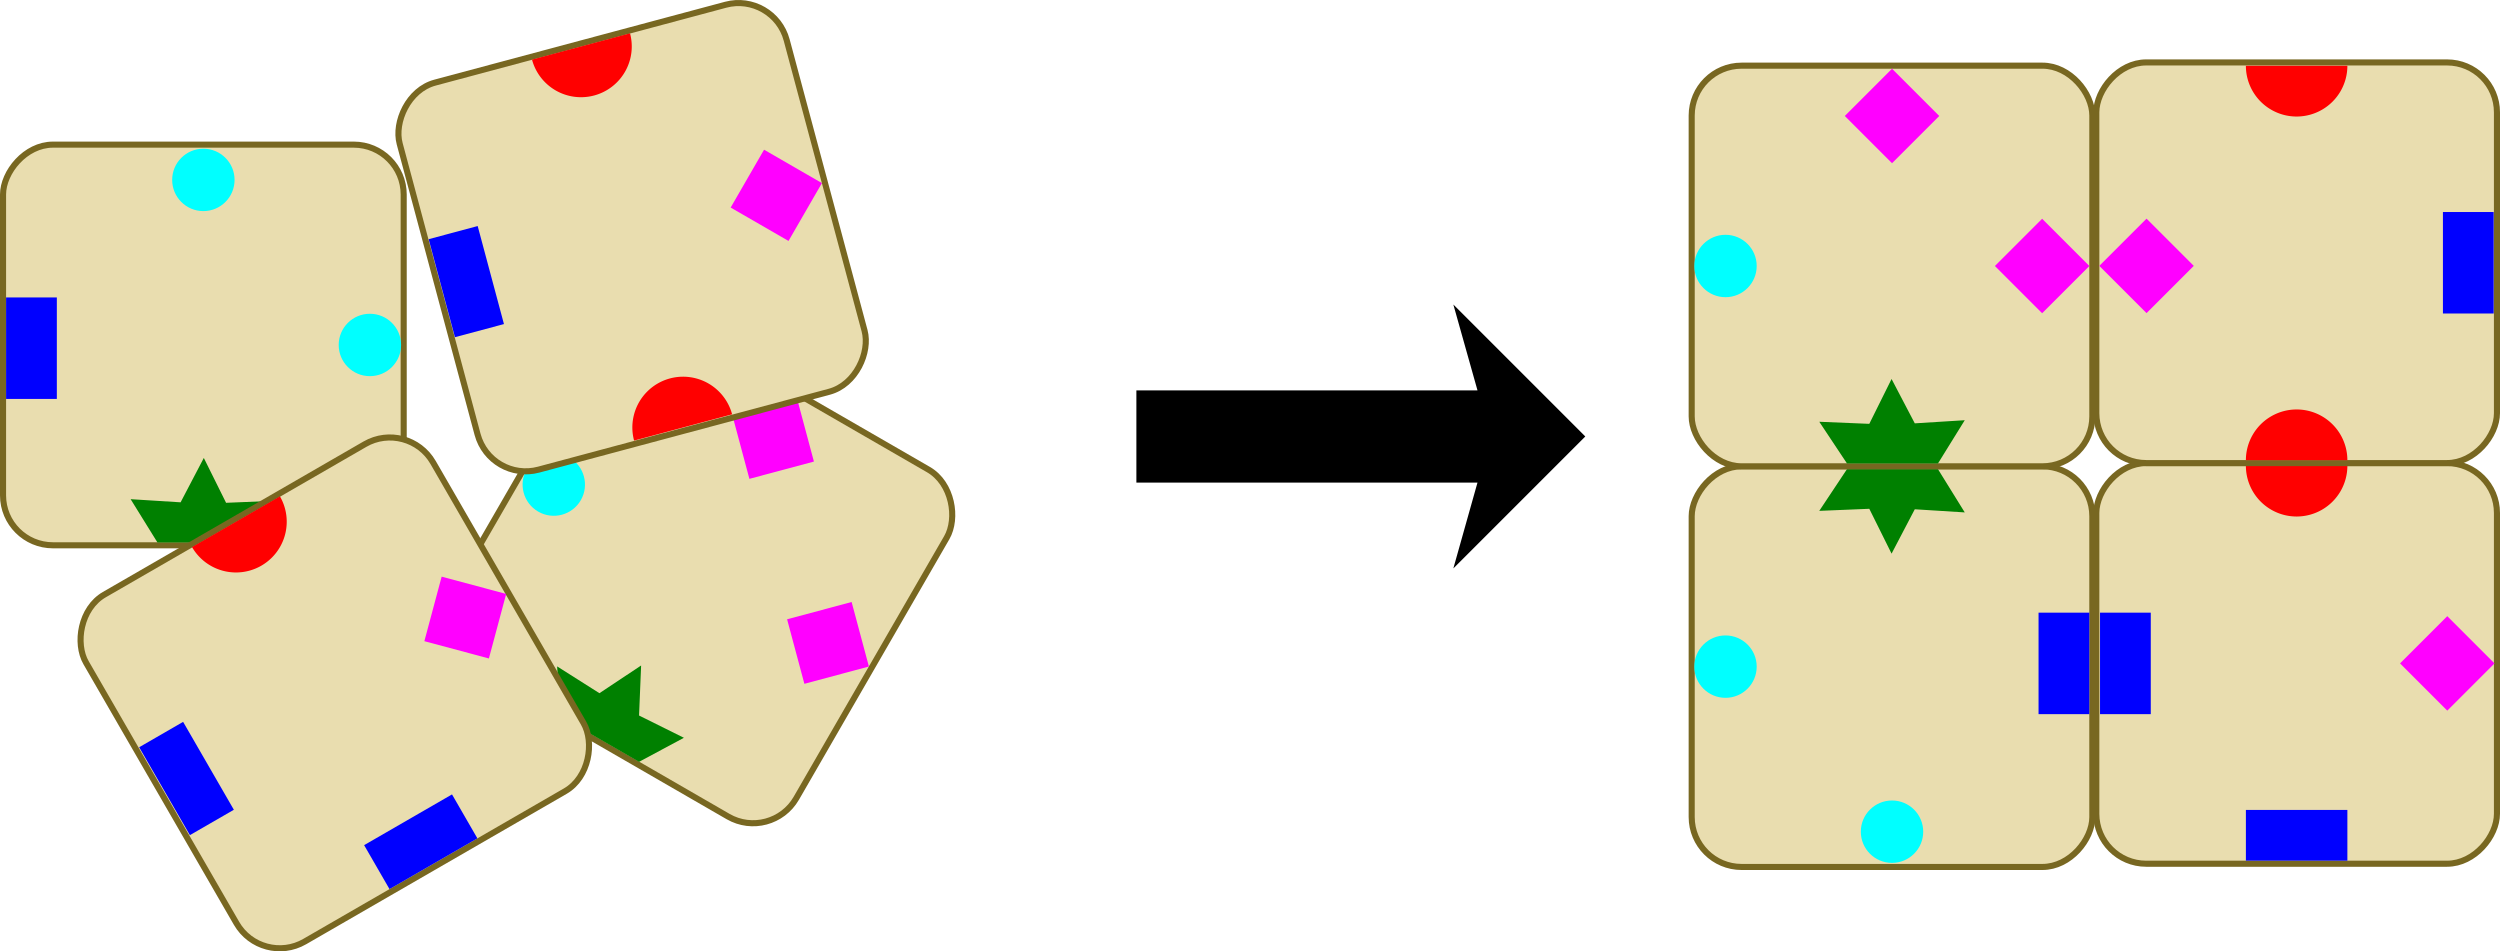 <?xml version="1.0" encoding="UTF-8" standalone="no"?>
<svg
   xmlns:dc="http://purl.org/dc/elements/1.1/"
   xmlns:cc="http://creativecommons.org/ns#"
   xmlns:rdf="http://www.w3.org/1999/02/22-rdf-syntax-ns#"
   xmlns:svg="http://www.w3.org/2000/svg"
   xmlns="http://www.w3.org/2000/svg"
   xmlns:sodipodi="http://sodipodi.sourceforge.net/DTD/sodipodi-0.dtd"
   xmlns:inkscape="http://www.inkscape.org/namespaces/inkscape"
   sodipodi:docname="tiles-example.svg"
   inkscape:version="1.0 (4035a4fb49, 2020-05-01)"
   id="svg8"
   version="1.1"
   viewBox="0 0 246.339 93.742"
   height="93.742mm"
   width="246.339mm">
  <defs
     id="defs2" />
  <sodipodi:namedview
     inkscape:document-rotation="0"
     inkscape:window-maximized="1"
     inkscape:window-y="27"
     inkscape:window-x="0"
     inkscape:window-height="1136"
     inkscape:window-width="1832"
     fit-margin-bottom="0"
     fit-margin-right="0"
     fit-margin-left="0"
     fit-margin-top="0"
     showgrid="false"
     inkscape:current-layer="layer1"
     inkscape:document-units="mm"
     inkscape:cy="100.73664"
     inkscape:cx="406.3045"
     inkscape:zoom="1.4"
     inkscape:pageshadow="2"
     inkscape:pageopacity="0.0"
     borderopacity="1.0"
     bordercolor="#666666"
     pagecolor="#ffffff"
     id="base" />
  <g
     transform="translate(10.199,-7.019)"
     id="layer1"
     inkscape:groupmode="layer"
     inkscape:label="Laag 1">
    <g
       id="g996">
      <rect
         style="fill:#e9ddaf;fill-opacity:1;stroke:#786721;stroke-width:0.6;stroke-linecap:butt;stroke-linejoin:round;stroke-miterlimit:4;stroke-dasharray:none;stroke-dashoffset:0;stroke-opacity:1"
         id="rect815-5"
         width="39.478"
         height="39.478"
         x="156.493"
         y="-92.445"
         ry="4.914"
         rx="4.914"
         transform="scale(1,-1)" />
      <rect
         style="fill:#0000ff;fill-opacity:1;stroke:none;stroke-width:0.6;stroke-linecap:butt;stroke-linejoin:round;stroke-miterlimit:4;stroke-dasharray:none;stroke-dashoffset:0;stroke-opacity:1"
         id="rect817-62"
         width="5"
         height="10"
         x="190.671"
         y="-77.388"
         transform="scale(1,-1)" />
      <path
         style="fill:#008000;fill-opacity:1;stroke:none;stroke-width:0.6;stroke-linecap:butt;stroke-linejoin:round;stroke-miterlimit:4;stroke-dasharray:none;stroke-dashoffset:0;stroke-opacity:1"
         d="m 171.795,53.248 -2.73,4.109 4.929,-0.204 2.194,4.419 2.288,-4.371 4.924,0.309 -2.641,-4.262 z"
         id="path824-2"
         inkscape:connector-curvature="0"
         sodipodi:nodetypes="cccccccc"
         inkscape:transform-center-y="1.1888282e-06" />
      <circle
         style="fill:#00ffff;fill-opacity:1;stroke:none;stroke-width:0.6;stroke-linecap:butt;stroke-linejoin:round;stroke-miterlimit:4;stroke-dasharray:none;stroke-dashoffset:0;stroke-opacity:1"
         id="path919"
         cx="176.232"
         cy="88.97"
         r="3.074" />
      <circle
         style="fill:#00ffff;fill-opacity:1;stroke:none;stroke-width:0.6;stroke-linecap:butt;stroke-linejoin:round;stroke-miterlimit:4;stroke-dasharray:none;stroke-dashoffset:0;stroke-opacity:1"
         id="path919-6"
         cx="159.824"
         cy="72.706"
         r="3.074" />
    </g>
    <path
       id="rect1124"
       transform="matrix(0.265,0,0,0.265,-9.525,-2.712)"
       d="m 537.857,149.957 8.977,31.916 H 420 v 34.285 h 126.834 l -8.977,31.916 49.059,-49.059 z"
       style="opacity:1;fill:#000000;fill-opacity:1;stroke:none;stroke-width:1.927;stroke-linecap:butt;stroke-linejoin:round;stroke-miterlimit:4;stroke-dasharray:none;stroke-dashoffset:0;stroke-opacity:1" />
    <g
       id="g965">
      <rect
         style="fill:#e9ddaf;fill-opacity:1;stroke:#786721;stroke-width:0.6;stroke-linecap:butt;stroke-linejoin:round;stroke-miterlimit:4;stroke-dasharray:none;stroke-dashoffset:0;stroke-opacity:1"
         id="rect815"
         width="39.478"
         height="39.478"
         x="156.493"
         y="13.49"
         ry="4.914"
         rx="4.914" />
      <path
         style="fill:#008000;fill-opacity:1;stroke:none;stroke-width:0.6;stroke-linecap:butt;stroke-linejoin:round;stroke-miterlimit:4;stroke-dasharray:none;stroke-dashoffset:0;stroke-opacity:1"
         d="m 171.795,52.687 -2.73,-4.109 4.929,0.204 2.194,-4.419 2.288,4.371 4.924,-0.309 -2.641,4.262 z"
         id="path824"
         inkscape:connector-curvature="0"
         sodipodi:nodetypes="cccccccc"
         inkscape:transform-center-y="-1.2986915e-06" />
      <circle
         style="fill:#00ffff;fill-opacity:1;stroke:none;stroke-width:0.6;stroke-linecap:butt;stroke-linejoin:round;stroke-miterlimit:4;stroke-dasharray:none;stroke-dashoffset:0;stroke-opacity:1"
         id="path919-6-2"
         cx="159.824"
         cy="33.229"
         r="3.074" />
      <rect
         style="fill:#ff00ff;stroke:none;stroke-width:0.488;stroke-linecap:round;stroke-linejoin:round;stroke-miterlimit:1.5;paint-order:markers fill stroke;stop-color:#000000"
         id="rect881"
         width="6.582"
         height="6.582"
         x="108.286"
         y="155.279"
         ry="0"
         transform="rotate(-45)" />
      <rect
         transform="rotate(-45)"
         ry="0"
         y="134.368"
         x="108.28"
         height="6.582"
         width="6.582"
         id="rect881-3"
         style="fill:#ff00ff;stroke:none;stroke-width:0.488;stroke-linecap:round;stroke-linejoin:round;stroke-miterlimit:1.5;paint-order:markers fill stroke;stop-color:#000000" />
    </g>
    <g
       id="g984">
      <g
         id="g1054">
        <rect
           transform="scale(1,-1)"
           rx="4.914"
           ry="4.914"
           y="-92.127"
           x="196.362"
           height="39.478"
           width="39.478"
           id="rect815-3-7"
           style="fill:#e9ddaf;fill-opacity:1;stroke:#786721;stroke-width:0.6;stroke-linecap:butt;stroke-linejoin:round;stroke-miterlimit:4;stroke-dasharray:none;stroke-dashoffset:0;stroke-opacity:1" />
        <rect
           transform="scale(1,-1)"
           y="-77.388"
           x="196.729"
           height="10"
           width="5"
           id="rect817-6-0"
           style="fill:#0000ff;fill-opacity:1;stroke:none;stroke-width:0.6;stroke-linecap:butt;stroke-linejoin:round;stroke-miterlimit:4;stroke-dasharray:none;stroke-dashoffset:0;stroke-opacity:1" />
        <path
           id="path819"
           style="fill:#ff0000;fill-opacity:1;stroke:none;stroke-width:0.6;stroke-linecap:butt;stroke-linejoin:round;stroke-miterlimit:4;stroke-dasharray:none;stroke-dashoffset:0;stroke-opacity:1"
           d="m 221.101,52.914 a 5,5 0 0 1 -2.5,4.33 5,5 0 0 1 -5,0 5,5 0 0 1 -2.5,-4.33 h 5 z" />
        <rect
           transform="rotate(-90)"
           y="211.101"
           x="-91.826"
           height="10"
           width="5"
           id="rect817"
           style="fill:#0000ff;fill-opacity:1;stroke:none;stroke-width:0.6;stroke-linecap:butt;stroke-linejoin:round;stroke-miterlimit:4;stroke-dasharray:none;stroke-dashoffset:0;stroke-opacity:1" />
        <rect
           transform="rotate(-45)"
           ry="0"
           y="211.198"
           x="108.826"
           height="6.582"
           width="6.582"
           id="rect881-5-9"
           style="fill:#ff00ff;stroke:none;stroke-width:0.488;stroke-linecap:round;stroke-linejoin:round;stroke-miterlimit:1.5;paint-order:markers fill stroke;stop-color:#000000" />
      </g>
    </g>
    <g
       id="g1047">
      <g
         id="g1018">
        <g
           id="g973">
          <rect
             clip-path="none"
             style="fill:#e9ddaf;fill-opacity:1;stroke:#786721;stroke-width:0.6;stroke-linecap:butt;stroke-linejoin:round;stroke-miterlimit:4;stroke-dasharray:none;stroke-dashoffset:0;stroke-opacity:1"
             id="rect815-3"
             width="39.478"
             height="39.478"
             x="-235.84"
             y="13.171"
             ry="4.914"
             rx="4.914"
             transform="scale(-1,1)" />
          <rect
             style="fill:#0000ff;fill-opacity:1;stroke:none;stroke-width:0.6;stroke-linecap:butt;stroke-linejoin:round;stroke-miterlimit:4;stroke-dasharray:none;stroke-dashoffset:0;stroke-opacity:1"
             id="rect817-6"
             width="5"
             height="10"
             x="-235.516"
             y="27.91"
             transform="scale(-1,1)" />
          <rect
             transform="rotate(-45)"
             ry="0"
             y="162.547"
             x="115.569"
             height="6.582"
             width="6.582"
             id="rect881-5"
             style="fill:#ff00ff;stroke:none;stroke-width:0.488;stroke-linecap:round;stroke-linejoin:round;stroke-miterlimit:1.5;paint-order:markers fill stroke;stop-color:#000000" />
        </g>
        <path
           d="m 211.101,13.502 a 5,5 0 0 0 2.5,4.33 5,5 0 0 0 5,0 5,5 0 0 0 2.5,-4.33 h -5 z"
           style="opacity:1;fill:#ff0000;fill-opacity:1;stroke:none;stroke-width:0.6;stroke-linecap:butt;stroke-linejoin:round;stroke-miterlimit:4;stroke-dasharray:none;stroke-dashoffset:0;stroke-opacity:1"
           id="path819-7" />
      </g>
      <path
         d="m 221.101,52.366 a 5,5 0 0 0 -2.5,-4.33 5,5 0 0 0 -5,0 5,5 0 0 0 -2.5,4.33 h 5 z"
         style="opacity:1;fill:#ff0000;fill-opacity:1;stroke:none;stroke-width:0.6;stroke-linecap:butt;stroke-linejoin:round;stroke-miterlimit:4;stroke-dasharray:none;stroke-dashoffset:0;stroke-opacity:1"
         id="path819-7-9" />
    </g>
    <g
       transform="rotate(180,93.036,56.858)"
       id="g996-6">
      <rect
         transform="scale(1,-1)"
         rx="4.914"
         ry="4.914"
         y="-92.445"
         x="156.493"
         height="39.478"
         width="39.478"
         id="rect815-5-0"
         style="fill:#e9ddaf;fill-opacity:1;stroke:#786721;stroke-width:0.6;stroke-linecap:butt;stroke-linejoin:round;stroke-miterlimit:4;stroke-dasharray:none;stroke-dashoffset:0;stroke-opacity:1" />
      <rect
         transform="scale(1,-1)"
         y="-77.388"
         x="190.671"
         height="10"
         width="5"
         id="rect817-62-1"
         style="fill:#0000ff;fill-opacity:1;stroke:none;stroke-width:0.6;stroke-linecap:butt;stroke-linejoin:round;stroke-miterlimit:4;stroke-dasharray:none;stroke-dashoffset:0;stroke-opacity:1" />
      <path
         inkscape:transform-center-y="1.1888282e-06"
         sodipodi:nodetypes="cccccccc"
         inkscape:connector-curvature="0"
         id="path824-2-1"
         d="m 171.795,53.248 -2.73,4.109 4.929,-0.204 2.194,4.419 2.288,-4.371 4.924,0.309 -2.641,-4.262 z"
         style="fill:#008000;fill-opacity:1;stroke:none;stroke-width:0.6;stroke-linecap:butt;stroke-linejoin:round;stroke-miterlimit:4;stroke-dasharray:none;stroke-dashoffset:0;stroke-opacity:1" />
      <circle
         r="3.074"
         cy="88.97"
         cx="176.232"
         id="path919-7"
         style="fill:#00ffff;fill-opacity:1;stroke:none;stroke-width:0.6;stroke-linecap:butt;stroke-linejoin:round;stroke-miterlimit:4;stroke-dasharray:none;stroke-dashoffset:0;stroke-opacity:1" />
      <circle
         r="3.074"
         cy="72.706"
         cx="159.824"
         id="path919-6-3"
         style="fill:#00ffff;fill-opacity:1;stroke:none;stroke-width:0.6;stroke-linecap:butt;stroke-linejoin:round;stroke-miterlimit:4;stroke-dasharray:none;stroke-dashoffset:0;stroke-opacity:1" />
    </g>
    <g
       transform="rotate(30,61.903,-171.442)"
       id="g965-2">
      <rect
         rx="4.914"
         ry="4.914"
         y="13.49"
         x="156.493"
         height="39.478"
         width="39.478"
         id="rect815-7"
         style="fill:#e9ddaf;fill-opacity:1;stroke:#786721;stroke-width:0.6;stroke-linecap:butt;stroke-linejoin:round;stroke-miterlimit:4;stroke-dasharray:none;stroke-dashoffset:0;stroke-opacity:1" />
      <path
         inkscape:transform-center-y="-1.2986915e-06"
         sodipodi:nodetypes="cccccccc"
         inkscape:connector-curvature="0"
         id="path824-7"
         d="m 171.795,52.687 -2.73,-4.109 4.929,0.204 2.194,-4.419 2.288,4.371 4.924,-0.309 -2.641,4.262 z"
         style="fill:#008000;fill-opacity:1;stroke:none;stroke-width:0.6;stroke-linecap:butt;stroke-linejoin:round;stroke-miterlimit:4;stroke-dasharray:none;stroke-dashoffset:0;stroke-opacity:1" />
      <circle
         r="3.074"
         cy="33.229"
         cx="159.824"
         id="path919-6-2-0"
         style="fill:#00ffff;fill-opacity:1;stroke:none;stroke-width:0.6;stroke-linecap:butt;stroke-linejoin:round;stroke-miterlimit:4;stroke-dasharray:none;stroke-dashoffset:0;stroke-opacity:1" />
      <rect
         transform="rotate(-45)"
         ry="0"
         y="155.279"
         x="108.286"
         height="6.582"
         width="6.582"
         id="rect881-50"
         style="fill:#ff00ff;stroke:none;stroke-width:0.488;stroke-linecap:round;stroke-linejoin:round;stroke-miterlimit:1.5;paint-order:markers fill stroke;stop-color:#000000" />
      <rect
         style="fill:#ff00ff;stroke:none;stroke-width:0.488;stroke-linecap:round;stroke-linejoin:round;stroke-miterlimit:1.5;paint-order:markers fill stroke;stop-color:#000000"
         id="rect881-3-8"
         width="6.582"
         height="6.582"
         x="108.28"
         y="134.368"
         ry="0"
         transform="rotate(-45)" />
    </g>
    <g
       transform="rotate(-30,124.866,434.562)"
       id="g984-8">
      <g
         id="g1054-4">
        <rect
           style="fill:#e9ddaf;fill-opacity:1;stroke:#786721;stroke-width:0.6;stroke-linecap:butt;stroke-linejoin:round;stroke-miterlimit:4;stroke-dasharray:none;stroke-dashoffset:0;stroke-opacity:1"
           id="rect815-3-7-9"
           width="39.478"
           height="39.478"
           x="196.362"
           y="-92.127"
           ry="4.914"
           rx="4.914"
           transform="scale(1,-1)" />
        <rect
           style="fill:#0000ff;fill-opacity:1;stroke:none;stroke-width:0.6;stroke-linecap:butt;stroke-linejoin:round;stroke-miterlimit:4;stroke-dasharray:none;stroke-dashoffset:0;stroke-opacity:1"
           id="rect817-6-0-7"
           width="5"
           height="10"
           x="196.729"
           y="-77.388"
           transform="scale(1,-1)" />
        <path
           d="m 221.101,52.914 a 5,5 0 0 1 -2.5,4.33 5,5 0 0 1 -5,0 5,5 0 0 1 -2.5,-4.33 h 5 z"
           style="fill:#ff0000;fill-opacity:1;stroke:none;stroke-width:0.6;stroke-linecap:butt;stroke-linejoin:round;stroke-miterlimit:4;stroke-dasharray:none;stroke-dashoffset:0;stroke-opacity:1"
           id="path819-5" />
        <rect
           style="fill:#0000ff;fill-opacity:1;stroke:none;stroke-width:0.6;stroke-linecap:butt;stroke-linejoin:round;stroke-miterlimit:4;stroke-dasharray:none;stroke-dashoffset:0;stroke-opacity:1"
           id="rect817-7"
           width="5"
           height="10"
           x="-91.826"
           y="211.101"
           transform="rotate(-90)" />
        <rect
           style="fill:#ff00ff;stroke:none;stroke-width:0.488;stroke-linecap:round;stroke-linejoin:round;stroke-miterlimit:1.5;paint-order:markers fill stroke;stop-color:#000000"
           id="rect881-5-9-9"
           width="6.582"
           height="6.582"
           x="108.826"
           y="211.198"
           ry="0"
           transform="rotate(-45)" />
      </g>
    </g>
    <g
       transform="rotate(165,134.26,20.854)"
       id="g1047-4">
      <g
         id="g1018-2">
        <g
           id="g973-7">
          <rect
             transform="scale(-1,1)"
             rx="4.914"
             ry="4.914"
             y="13.171"
             x="-235.84"
             height="39.478"
             width="39.478"
             id="rect815-3-8"
             style="fill:#e9ddaf;fill-opacity:1;stroke:#786721;stroke-width:0.6;stroke-linecap:butt;stroke-linejoin:round;stroke-miterlimit:4;stroke-dasharray:none;stroke-dashoffset:0;stroke-opacity:1"
             clip-path="none" />
          <rect
             transform="scale(-1,1)"
             y="27.91"
             x="-235.516"
             height="10"
             width="5"
             id="rect817-6-1"
             style="fill:#0000ff;fill-opacity:1;stroke:none;stroke-width:0.6;stroke-linecap:butt;stroke-linejoin:round;stroke-miterlimit:4;stroke-dasharray:none;stroke-dashoffset:0;stroke-opacity:1" />
          <rect
             style="fill:#ff00ff;stroke:none;stroke-width:0.488;stroke-linecap:round;stroke-linejoin:round;stroke-miterlimit:1.5;paint-order:markers fill stroke;stop-color:#000000"
             id="rect881-5-6"
             width="6.582"
             height="6.582"
             x="115.569"
             y="162.547"
             ry="0"
             transform="rotate(-45)" />
        </g>
        <path
           id="path819-7-2"
           style="opacity:1;fill:#ff0000;fill-opacity:1;stroke:none;stroke-width:0.6;stroke-linecap:butt;stroke-linejoin:round;stroke-miterlimit:4;stroke-dasharray:none;stroke-dashoffset:0;stroke-opacity:1"
           d="m 211.101,13.502 a 5,5 0 0 0 2.5,4.33 5,5 0 0 0 5,0 5,5 0 0 0 2.5,-4.33 h -5 z" />
      </g>
      <path
         id="path819-7-9-2"
         style="opacity:1;fill:#ff0000;fill-opacity:1;stroke:none;stroke-width:0.6;stroke-linecap:butt;stroke-linejoin:round;stroke-miterlimit:4;stroke-dasharray:none;stroke-dashoffset:0;stroke-opacity:1"
         d="m 221.101,52.366 a 5,5 0 0 0 -2.5,-4.33 5,5 0 0 0 -5,0 5,5 0 0 0 -2.5,4.33 h 5 z" />
    </g>
  </g>
</svg>
